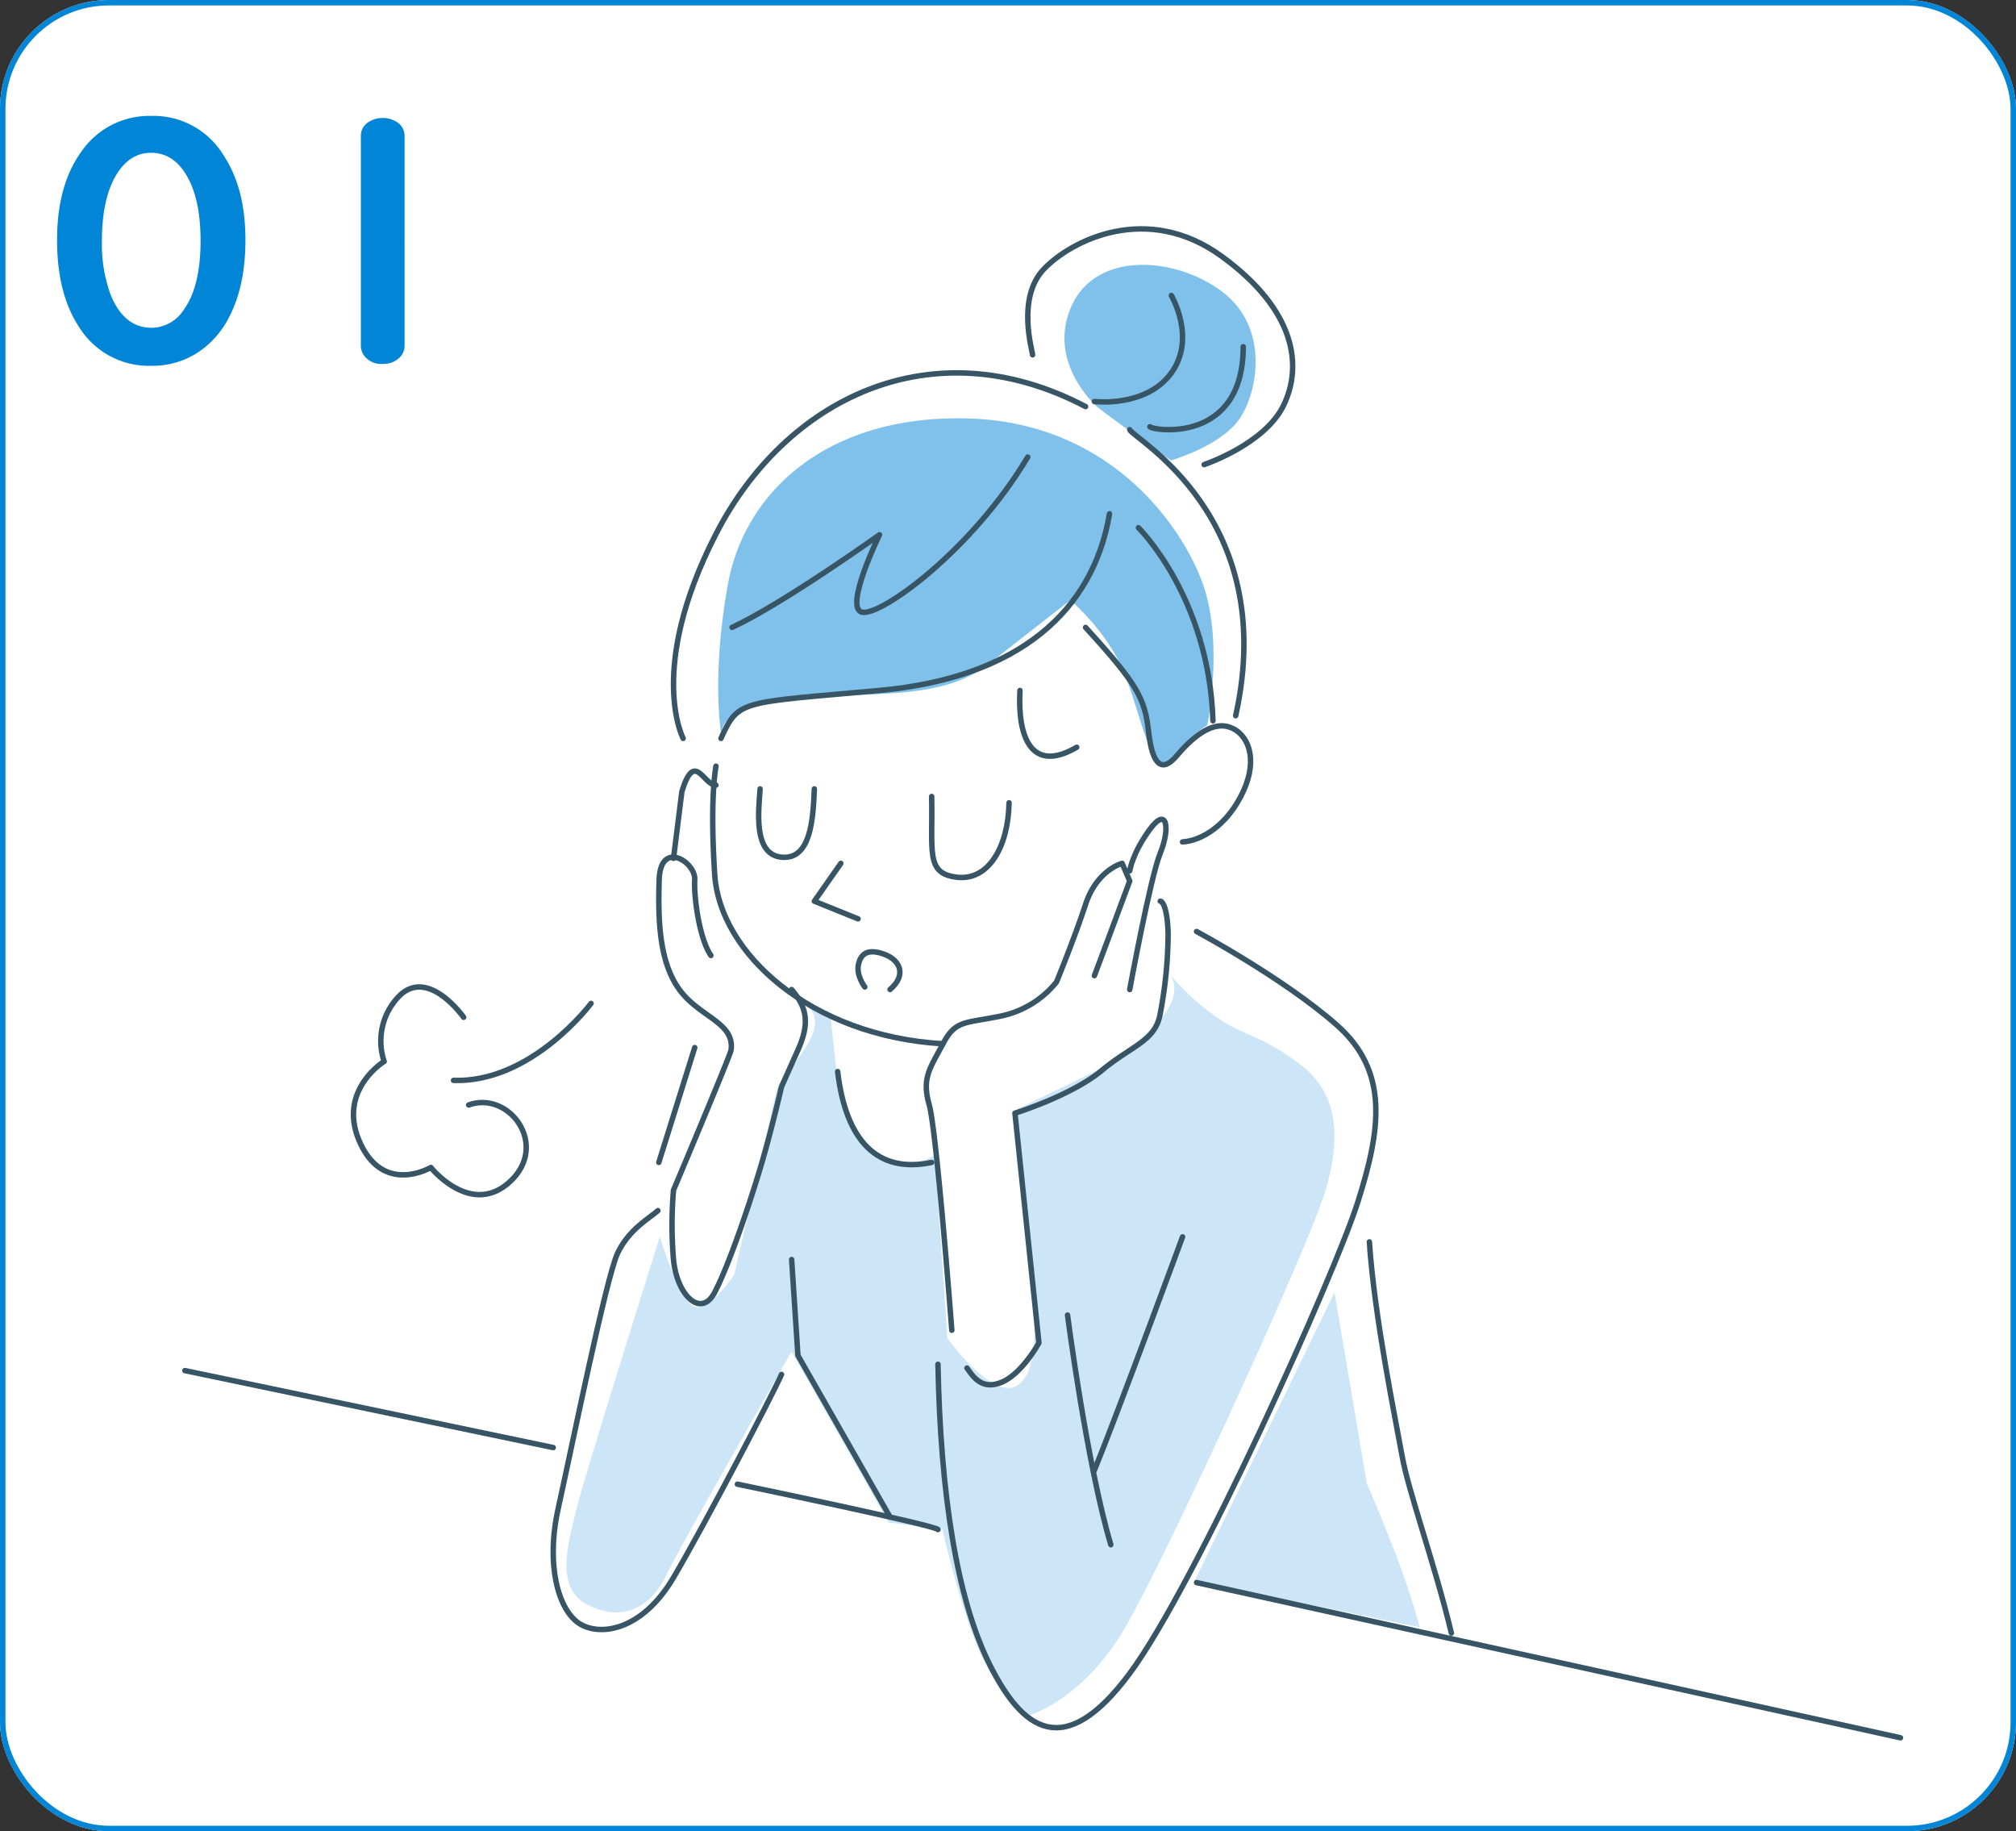 <svg xmlns="http://www.w3.org/2000/svg" width="370" height="336" viewBox="0 0 370 336">
  <rect x="0" y="0" width="370" height="336" fill="#333333" stroke="none"/>
  <g id="Group_541" data-name="Group 541" transform="translate(1980 -2527)">
    <g id="施術風景3" transform="translate(-1980 2527)" fill="#fff" stroke="#0085d7" stroke-width="1">
      <rect width="370" height="336" rx="20" stroke="none"/>
      <rect x="0.5" y="0.5" width="369" height="335" rx="19.5" fill="none"/>
    </g>
    <path id="Path_2005" data-name="Path 2005" d="M-21.182-45.732A15.018,15.018,0,0,1-7.91-38.408Q-3.955-32.373-3.955-23q0,8.408-2.959,14.121A17.23,17.23,0,0,1-11.865-2.9,15.248,15.248,0,0,1-21.24.117,15.063,15.063,0,0,1-34.6-7.178q-3.926-6.035-3.926-15.791,0-10.049,4.453-16.2A15.128,15.128,0,0,1-21.182-45.732Zm-.117,6.768q-3.9,0-6.357,4.043-2.637,4.395-2.637,12.1a26.77,26.77,0,0,0,1.611,9.932q2.461,6.035,7.5,6.035a7.108,7.108,0,0,0,5.947-3.369q3.047-4.277,3.047-12.627,0-7.822-2.725-12.217Q-17.314-38.965-21.3-38.965Zm46.553-2.988V-3.662a3.057,3.057,0,0,1-.82,2.168,4.186,4.186,0,0,1-3.223,1.26,3.865,3.865,0,0,1-3.457-1.611,3.2,3.2,0,0,1-.527-1.816V-41.953a2.973,2.973,0,0,1,1.582-2.754,4.714,4.714,0,0,1,2.4-.645,4.7,4.7,0,0,1,2.7.791A3,3,0,0,1,25.254-41.953Z" transform="translate(-1931 2594)" fill="#0085d7"/>
    <g id="Layer_2" data-name="Layer 2" transform="translate(-1947.072 2568.004)">
      <g id="Group_483" data-name="Group 483" transform="translate(1 0.995)">
        <path id="Path_1474" data-name="Path 1474" d="M123.858,255.289s-14.01,44.454-15.282,49.893-4.286,14.354,1.967,17.594,11.579.7,14.467-5.326,23.039-41.1,23.039-41.1l17.825,31.372,9.837,1.159s3.127,13.891,6.717,22.224,8.684,12.155,8.684,12.155,10.188-2.544,18.176-16.322,33.915-70.5,36.7-79.992,2.775-17.825-4.862-23.5-10.3-4.862-15.858-9.029a42.588,42.588,0,0,1-8.333-7.989s3.471,3.007-.7,8.333-12.731,10.3-12.731,10.3l-14.818,7.174,3.822,37.737s1.04,11.115-3.59,12.851-12.268-8.916-12.268-8.916l-2.318-33.683s-4.286,3.127-8.8.808a16.174,16.174,0,0,1-8.916-13.083c-.7-6.485-1.5-13.659-1.5-13.659l-4.4-1.391s3.7,1.855-.113,7.638a89.643,89.643,0,0,1-5.207,7.406l-7.869,34.266s-4.518,6.829-7.293,5.9-6.366-12.851-6.366-12.851Z" transform="translate(-36.692 -70.348)" fill="rgba(0,133,215,0.2)"/>
        <path id="Path_1475" data-name="Path 1475" d="M322.108,357.041s-1.623-6.134-4.286-13.083-5.438-13.314-5.438-13.314l-5.942-35.075-25.662,52.9,41.328,8.565Z" transform="translate(-95.451 -100.441)" fill="rgba(0,133,215,0.2)"/>
        <path id="Path_1476" data-name="Path 1476" d="M230.087,116.483c1.736.7.7,1.04,2.663-1.623a25.686,25.686,0,0,1,5.789-5.094s3.007-14.818-.7-25.582-16.9-29.749-42.719-30.676-41.44,13.083-44.567,30.444-1.159,27.9-1.159,27.9-1.391-6.253,14.123-7.174,26.854.232,35.075-6.253,14.818-11.579,14.818-11.579,7.406,6.134,10.42,14.7,3.935,14.01,6.253,14.931Z" transform="translate(-50.892 -18.708)" fill="rgba(0,133,215,0.5)"/>
        <path id="Path_1477" data-name="Path 1477" d="M250.351,36.65c-.311.152,13.891,10.188,13.891,10.188S273.5,44.2,276.9,39.115s5.319-16.666-3.127-23.145-23.111-7.717-27.742,2.471,4.319,18.216,4.319,18.216Z" transform="translate(-83.272 -4.355)" fill="rgba(0,133,215,0.5)"/>
        <path id="Path_1478" data-name="Path 1478" d="M138.158,107.95s-6.717-12.731,6.021-37.506,39.592-38.2,67.837-23.383" transform="translate(-46.706 -14.461)" fill="none" stroke="#375565" stroke-linecap="round" stroke-linejoin="round" stroke-width="1"/>
        <path id="Path_1479" data-name="Path 1479" d="M235.421,24.1c0-.7-3.007-10.42,2.087-15.745S256.492-3.91,270.151,6.039,284.969,26.183,281.5,33.357,266.912,44.24,266.912,44.24" transform="translate(-79.841 -0.995)" fill="none" stroke="#375565" stroke-linecap="round" stroke-linejoin="round" stroke-width="1"/>
        <path id="Path_1480" data-name="Path 1480" d="M268.38,48.319c.464.7,17.13,3.286,17.13-14.679" transform="translate(-91.265 -12.016)" fill="none" stroke="#375565" stroke-linecap="round" stroke-linejoin="round" stroke-width="1"/>
        <path id="Path_1481" data-name="Path 1481" d="M267.123,19.45s4.63,7.79,0,14.2S253,38.9,253,38.9" transform="translate(-86.073 -7.226)" fill="none" stroke="#375565" stroke-linecap="round" stroke-linejoin="round" stroke-width="1"/>
        <path id="Path_1482" data-name="Path 1482" d="M262.79,56.61c.464,1.55,27.55,15.9,19.448,52.483" transform="translate(-89.378 -19.77)" fill="none" stroke="#375565" stroke-linecap="round" stroke-linejoin="round" stroke-width="1"/>
        <path id="Path_1483" data-name="Path 1483" d="M250.55,111.38c9.492,10.42,10.883,12.963,11.579,19.216s2.544,7.406,5.094,4.4,6.253-6.485,9.724-5.326,5.326,5.789,2.544,11.811-7.459,9.029-11.142,9.26" transform="translate(-85.246 -38.26)" fill="none" stroke="#375565" stroke-linecap="round" stroke-linejoin="round" stroke-width="1"/>
        <path id="Path_1484" data-name="Path 1484" d="M217.7,272.883c1.159,1.623,2.776,4.167,6.485,2.544s6.717-7.174,6.717-7.174l-4.4-42.136s10.42-3.239,15.977-7.869,9.81-5.326,10.691-10.42a79.568,79.568,0,0,0,1.444-14.586c-.093-4.4-.934-6.021-1.444-6.021" transform="translate(-74.156 -63.863)" fill="none" stroke="#375565" stroke-linecap="round" stroke-linejoin="round" stroke-width="1"/>
        <path id="Path_1485" data-name="Path 1485" d="M262.79,195.776s3.789-20.608,5.6-25.006,1.345-8.8-1.894-4.4-3.7,7.618-3.7,7.618" transform="translate(-89.378 -56.21)" fill="none" stroke="#375565" stroke-linecap="round" stroke-linejoin="round" stroke-width="1"/>
        <path id="Path_1486" data-name="Path 1486" d="M237.279,197.341c.464-1.159,6.485-17.362,6.485-17.362l-1.391-3.239s-4.63,1.186-6.717,7.538S230.33,198.5,230.33,198.5a17.709,17.709,0,0,1-10.188,6.253c-6.717,1.391-8.333.7-10.652,5.094s-3.935,6.253-2.544,11.115,4.167,41.44,4.167,41.44" transform="translate(-70.352 -60.325)" fill="none" stroke="#375565" stroke-linecap="round" stroke-linejoin="round" stroke-width="1"/>
        <path id="Path_1487" data-name="Path 1487" d="M209.66,275.02c.464,23.847,3.471,43.063,9.492,55.1s13.659,17.825,25.7,1.623,37.737-73.395,41.9-86.59,5.789-23.847-3.935-32.412-25.7-17.13-25.7-17.13" transform="translate(-71.442 -66.696)" fill="none" stroke="#375565" stroke-linecap="round" stroke-linejoin="round" stroke-width="1"/>
        <path id="Path_1488" data-name="Path 1488" d="M329.19,281.59c.927,13.891,4.862,32.875,6.021,39.36s6.054,20,9.029,32.412" transform="translate(-111.794 -95.722)" fill="none" stroke="#375565" stroke-linecap="round" stroke-linejoin="round" stroke-width="1"/>
        <path id="Path_1489" data-name="Path 1489" d="M169.12,286.49l1.153,17.594,16.9,29.63" transform="translate(-57.756 -97.376)" fill="none" stroke="#375565" stroke-linecap="round" stroke-linejoin="round" stroke-width="1"/>
        <path id="Path_1490" data-name="Path 1490" d="M245.56,301.86S249.1,329.178,253.5,344" transform="translate(-83.561 -102.565)" fill="none" stroke="#375565" stroke-linecap="round" stroke-linejoin="round" stroke-width="1"/>
        <path id="Path_1491" data-name="Path 1491" d="M269.183,280.19S257.167,312.833,253,323.021" transform="translate(-86.073 -95.249)" fill="none" stroke="#375565" stroke-linecap="round" stroke-linejoin="round" stroke-width="1"/>
        <path id="Path_1492" data-name="Path 1492" d="M144.963,302.977c-1.623,3.7-13.957,27.318-19.826,37.274s-13.745,10.883-17.448,8.333-6.021-10.652-3.7-21.071,8.8-42.368,10.883-46.766,5.789-6.379,7.406-7.816" transform="translate(-35.454 -92.798)" fill="none" stroke="#375565" stroke-linecap="round" stroke-linejoin="round" stroke-width="1"/>
        <path id="Path_1493" data-name="Path 1493" d="M144.18,153.762c-2.332,0-3.895-6.485-6.253,1.159l-1.537,12.268" transform="translate(-46.707 -51.701)" fill="none" stroke="#375565" stroke-linecap="round" stroke-linejoin="round" stroke-width="1"/>
        <path id="Path_1494" data-name="Path 1494" d="M141.88,193.063c-2.087-3.007-3.16-10.652-2.968-13.891s-6.293-7.406-6.525,0,0,15.05,3.7,20.144,10.188,6.021,9.492,11.115c-.126.947-10.565,25.7-10.565,25.7a76.019,76.019,0,0,0,0,12.738c.609,6.472,5.008,10.877,7.558,6.015s6.253-15.745,8.333-22.687,3.935-15.05,3.935-15.05.927-2.087,3.007-6.717,1.855-7.638-1.159-11.115" transform="translate(-45.334 -59.751)" fill="none" stroke="#375565" stroke-linecap="round" stroke-linejoin="round" stroke-width="1"/>
        <line id="Line_146" data-name="Line 146" x1="6.591" y2="21.065" transform="translate(86.987 150.217)" fill="none" stroke="#375565" stroke-linecap="round" stroke-linejoin="round" stroke-width="1"/>
        <path id="Path_1495" data-name="Path 1495" d="M100.678,215.53s-10.883,14.6-25.238,14.129" transform="translate(-26.13 -73.42)" fill="none" stroke="#375565" stroke-linecap="round" stroke-linejoin="round" stroke-width="1"/>
        <path id="Path_1496" data-name="Path 1496" d="M67.937,216.546s-6.485-9.221-11.811-3.915a11.78,11.78,0,0,0-2.775,12.016s-8.8,5.379-4.4,14.964S61.916,244.1,61.916,244.1s7.406,9.26,14.586,2.544-.232-16.673-7.638-14.01" transform="translate(-16.773 -71.886)" fill="none" stroke="#375565" stroke-linecap="round" stroke-linejoin="round" stroke-width="1"/>
        <line id="Line_147" data-name="Line 147" x2="67.605" y2="14.123" transform="translate(0 209.483)" fill="none" stroke="#375565" stroke-linecap="round" stroke-linejoin="round" stroke-width="1"/>
        <path id="Path_1497" data-name="Path 1497" d="M154.09,348.7s36.81,7.638,36.81,8.333" transform="translate(-52.682 -118.378)" fill="none" stroke="#375565" stroke-linecap="round" stroke-linejoin="round" stroke-width="1"/>
        <line id="Line_148" data-name="Line 148" x2="129.189" y2="28.477" transform="translate(185.68 248.38)" fill="none" stroke="#375565" stroke-linecap="round" stroke-linejoin="round" stroke-width="1"/>
        <path id="Path_1498" data-name="Path 1498" d="M149.54,121.128c3.239-7.174,3.557-6.485,29.1-8.8s39.2-14.586,42.209-32.412" transform="translate(-51.146 -27.64)" fill="none" stroke="#375565" stroke-linecap="round" stroke-linejoin="round" stroke-width="1"/>
        <path id="Path_1499" data-name="Path 1499" d="M206.884,64.19c-10.228,17.13-26.9,29.172-30.371,28.477s3.166-14.222,3.166-14.222-17.607,12.606-27.059,17" transform="translate(-52.186 -22.329)" fill="none" stroke="#375565" stroke-linecap="round" stroke-linejoin="round" stroke-width="1"/>
        <path id="Path_1500" data-name="Path 1500" d="M265.21,83.77s12.963,12.738,13.672,35.426" transform="translate(-90.195 -28.939)" fill="none" stroke="#375565" stroke-linecap="round" stroke-linejoin="round" stroke-width="1"/>
        <path id="Path_1501" data-name="Path 1501" d="M147.849,149.82s-1.159,5.558-.232,19.912,17.594,29.636,41.9,31.021" transform="translate(-50.375 -51.237)" fill="none" stroke="#375565" stroke-linecap="round" stroke-linejoin="round" stroke-width="1"/>
        <path id="Path_1502" data-name="Path 1502" d="M188.757,207.691s-1.623-2.08-1.159-4.167,1.822-2.636,3.935-2.087c3.829,1,5,4.054,1.855,6.717" transform="translate(-63.966 -68.596)" fill="none" stroke="#375565" stroke-linecap="round" stroke-linejoin="round" stroke-width="1"/>
        <path id="Path_1503" data-name="Path 1503" d="M207.91,158.21c.232,10.188-1.159,14.123,4.63,14.818s9.433-5.551,9.578-13.659" transform="translate(-70.851 -54.07)" fill="none" stroke="#375565" stroke-linecap="round" stroke-linejoin="round" stroke-width="1"/>
        <path id="Path_1504" data-name="Path 1504" d="M170.2,156.11c-.232,5.789-.7,13.03-6.021,12.533s-4.167-8.83-3.935-12.533" transform="translate(-54.669 -53.361)" fill="none" stroke="#375565" stroke-linecap="round" stroke-linejoin="round" stroke-width="1"/>
        <path id="Path_1505" data-name="Path 1505" d="M232.353,128.85c-.464,8.565,2.087,15.282,10.42,10.42" transform="translate(-79.085 -44.158)" fill="none" stroke="#375565" stroke-linecap="round" stroke-linejoin="round" stroke-width="1"/>
        <path id="Path_1506" data-name="Path 1506" d="M180.272,176.74l-4.862,6.942,8.022,3.239" transform="translate(-59.879 -60.325)" fill="none" stroke="#375565" stroke-linecap="round" stroke-linejoin="round" stroke-width="1"/>
        <path id="Path_1507" data-name="Path 1507" d="M181.87,234.41c1.5,12.731,7.293,18.753,17.249,16.673" transform="translate(-62.06 -79.794)" fill="none" stroke="#375565" stroke-linecap="round" stroke-linejoin="round" stroke-width="1"/>
      </g>
    </g>
  </g>
</svg>
